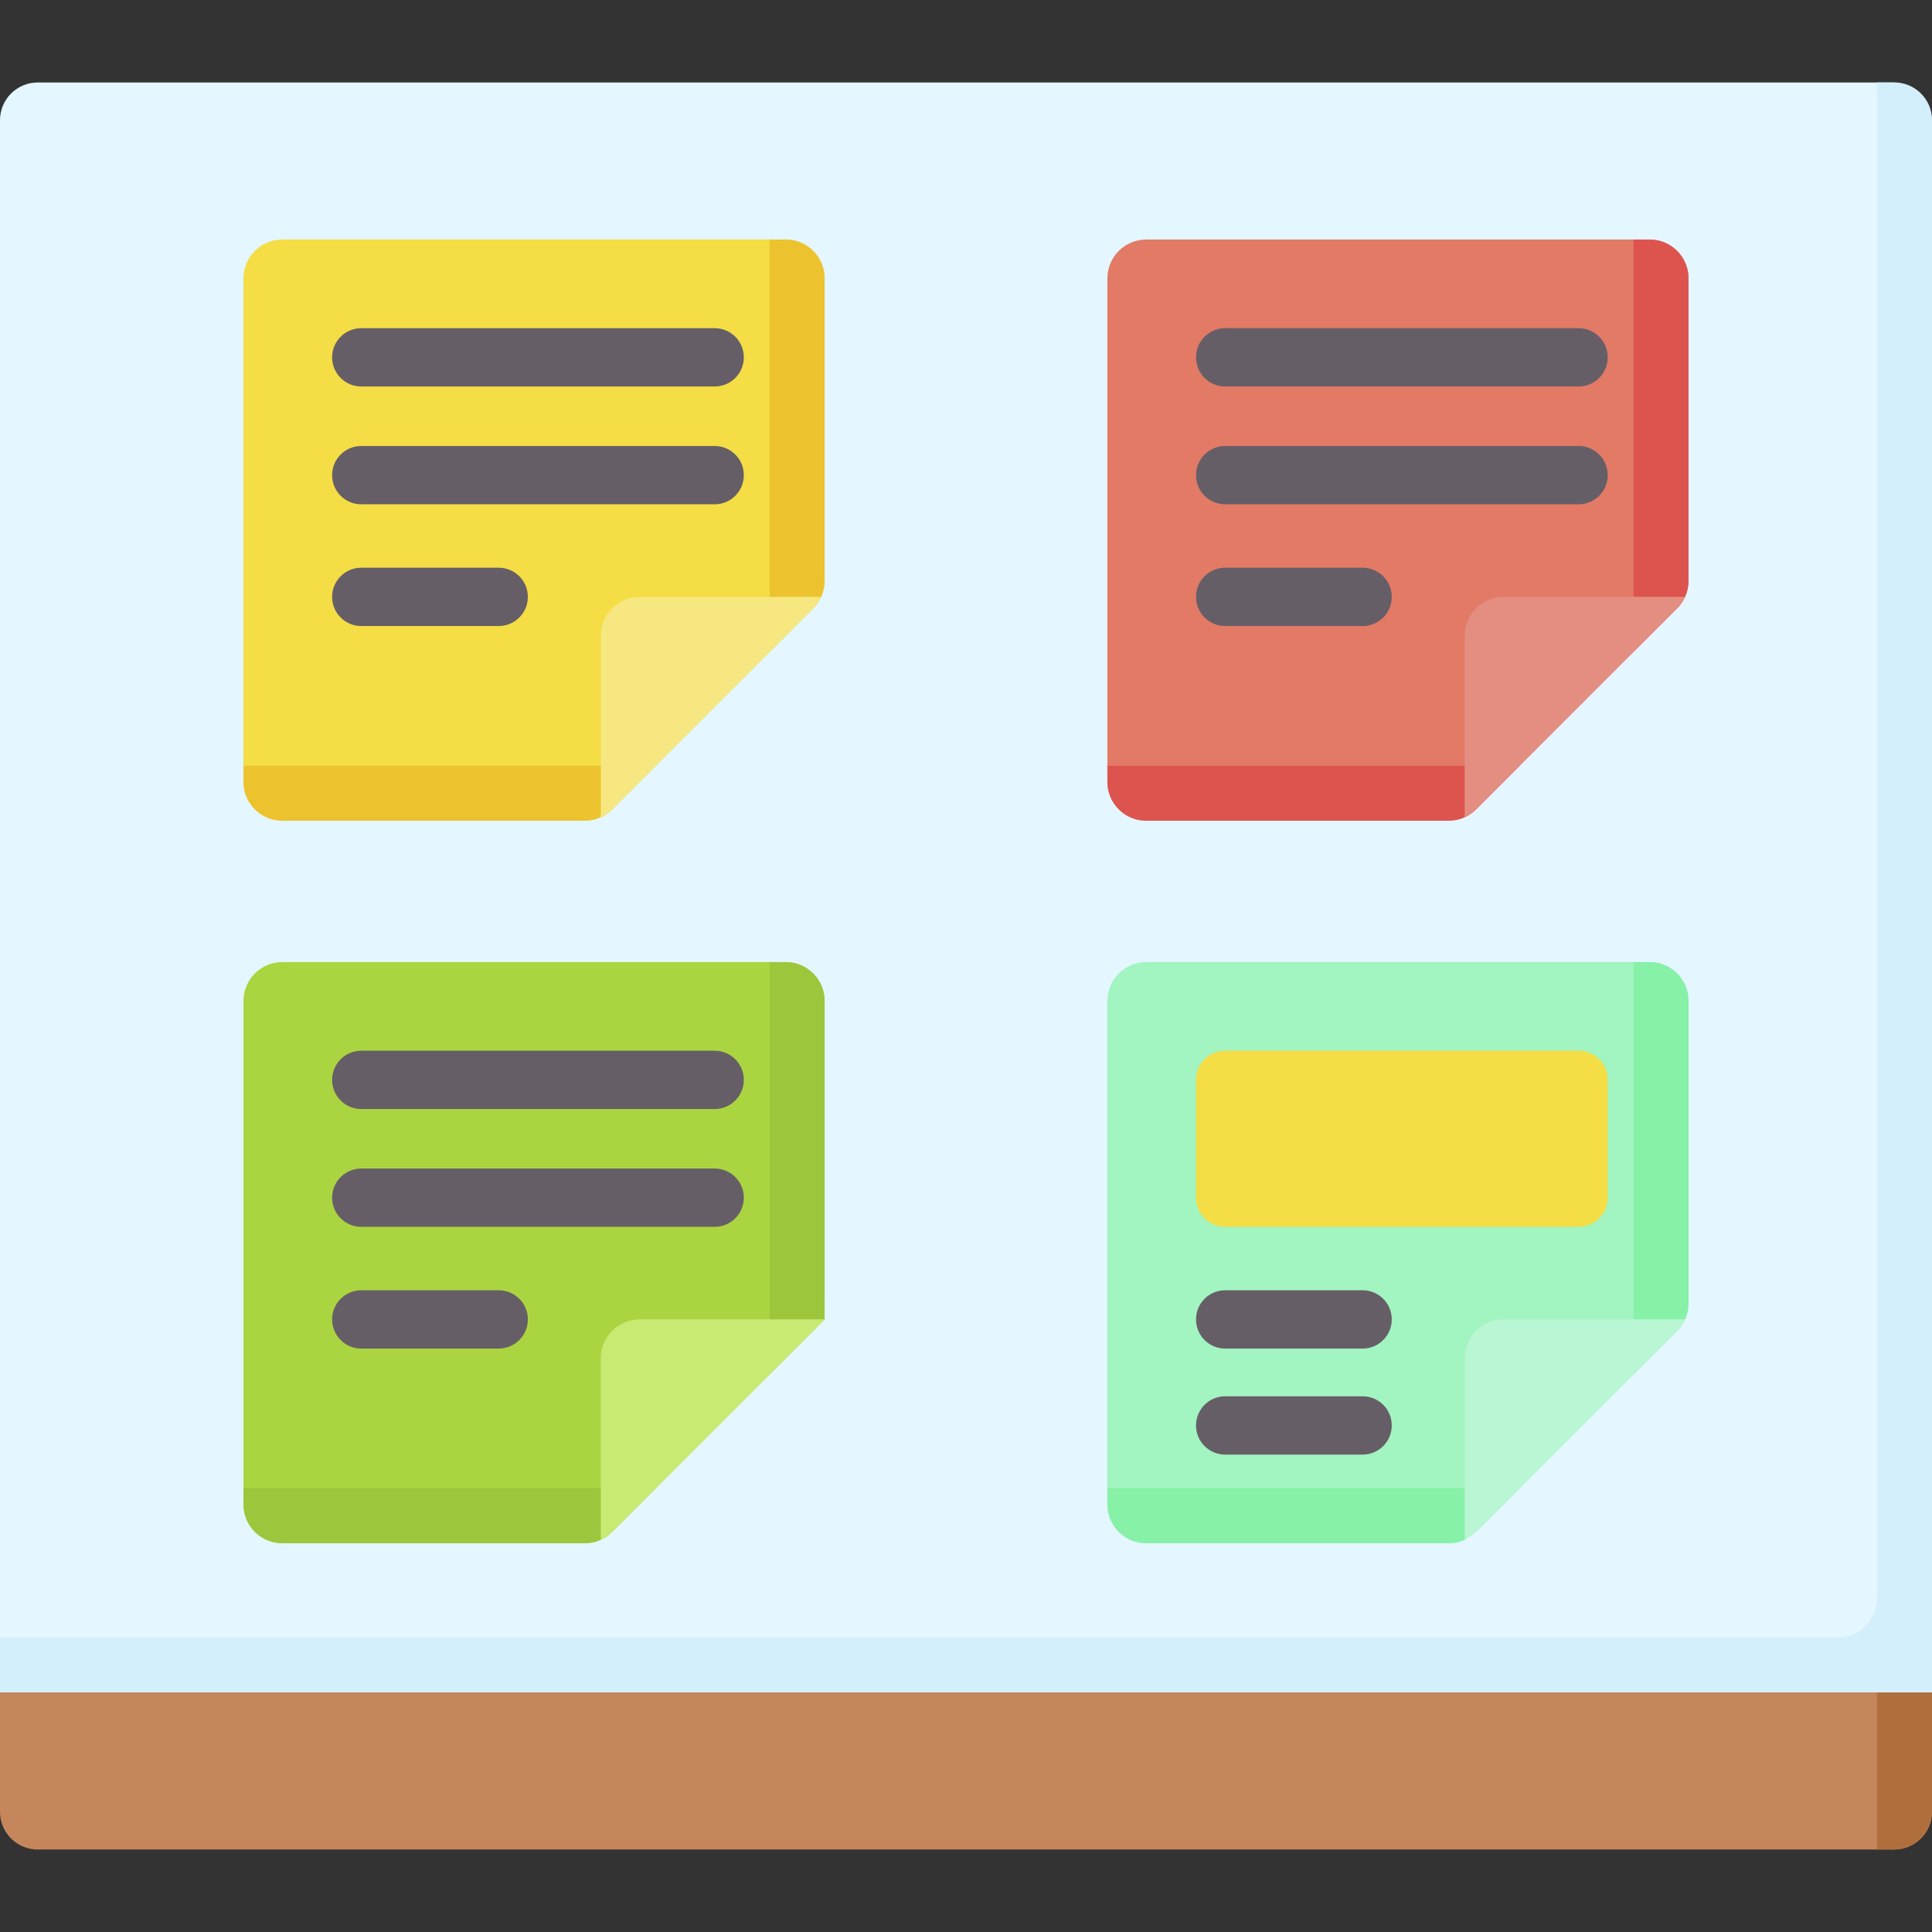 <svg id="Capa_1" enable-background="new 0 0 512 512" height="512" viewBox="0 0 512 512" width="512" xmlns="http://www.w3.org/2000/svg"><rect x="0" y="0" width="512" height="512" fill="#333333" stroke="none"/><path d="m512 448.52h-512v-416.666c0-5.523 4.477-10 10-10h492c5.523 0 10 4.477 10 10z" fill="#e4f6ff"/><path d="m497.431 21.854v401.691c0 5.747-4.659 10.407-10.407 10.407h-487.024v14.569h512v-416.366c0-5.69-4.612-10.302-10.302-10.302h-4.267z" fill="#d3effb"/><path d="m218.532 73.782v80.127c0 1.483-.319 2.936-.927 4.265-.464 1.04-1.113 1.998-1.906 2.833l-.175.185-53.291 53.291-.185.175c-.845.803-1.803 1.442-2.833 1.906-1.329.608-2.782.927-4.265.927h-80.128c-5.687 0-10.302-4.605-10.302-10.302v-133.407c0-5.687 4.615-10.302 10.302-10.302h133.408c5.697 0 10.302 4.615 10.302 10.302z" fill="#f4dd45"/><path d="m173.781 202.925-11.548 11.559-.185.175c-.845.803-1.803 1.442-2.833 1.906-1.329.608-2.782.927-4.265.927h-80.128c-5.687 0-10.302-4.605-10.302-10.302v-4.265z" fill="#ecc32e"/><path d="m218.532 73.782v80.127c0 1.483-.319 2.936-.927 4.265-.464 1.04-1.113 1.998-1.906 2.833l-.175.185-5.11 5.11-6.449 6.439v-109.261h4.265c5.697 0 10.302 4.615 10.302 10.302z" fill="#ecc32e"/><path d="m217.605 158.174c-.464 1.04-1.113 1.998-1.906 2.833l-.175.185-5.11 5.11-6.449 6.439v.01l-30.174 30.174h-.01l-11.548 11.559-.185.175c-.845.803-1.803 1.442-2.833 1.906v-48.089c0-5.69 4.612-10.302 10.302-10.302z" fill="#f6e781"/><path d="m447.48 73.782v80.127c0 1.483-.319 2.936-.927 4.265-.505 1.113-1.205 2.143-2.091 3.018l-53.466 53.467c-.835.803-1.793 1.432-2.833 1.906-1.329.608-2.781.927-4.265.927h-80.128c-5.697 0-10.302-4.605-10.302-10.302v-133.408c0-5.687 4.605-10.302 10.302-10.302h133.409c5.686 0 10.301 4.615 10.301 10.302z" fill="#e27a66"/><path d="m402.729 202.925-11.734 11.734c-.835.803-1.793 1.432-2.833 1.906-1.329.608-2.781.927-4.265.927h-80.127c-5.697 0-10.302-4.605-10.302-10.302v-4.265z" fill="#dd544f"/><path d="m447.48 73.782v80.127c0 1.483-.319 2.936-.927 4.265-.505 1.113-1.205 2.143-2.091 3.018l-11.548 11.548v-109.26h4.265c5.686 0 10.301 4.615 10.301 10.302z" fill="#dd544f"/><path d="m446.553 158.174c-.505 1.113-1.205 2.143-2.091 3.018l-53.466 53.467c-.835.803-1.793 1.432-2.833 1.906v-48.089c0-5.69 4.612-10.302 10.302-10.302z" fill="#e48e81"/><path d="m218.532 265.261v80.128c0 1.483-.319 2.936-.927 4.265-.464 1.03-1.113 1.988-1.906 2.833l-53.466 53.467c-.886.886-1.906 1.587-3.018 2.091-1.329.608-2.782.927-4.265.927h-80.128c-5.687 0-10.302-4.605-10.302-10.302v-133.409c0-5.687 4.615-10.302 10.302-10.302h133.408c5.697.001 10.302 4.616 10.302 10.302z" fill="#aad540"/><path d="m173.781 394.405-11.548 11.548c-.886.886-1.906 1.587-3.018 2.091-1.329.608-2.782.927-4.265.927h-80.128c-5.687 0-10.302-4.605-10.302-10.302v-4.265h109.261z" fill="#9dc63d"/><path d="m218.532 265.261v84.392l-14.567 14.567v-109.26h4.265c5.697 0 10.302 4.615 10.302 10.301z" fill="#9dc63d"/><path d="m218.532 349.654-56.299 56.3c-.886.886-1.906 1.587-3.018 2.091v-48.089c0-5.69 4.612-10.302 10.302-10.302z" fill="#c8ea73"/><path d="m447.48 265.261v80.128c0 1.483-.319 2.936-.927 4.265-.505 1.113-1.205 2.133-2.091 3.018l-53.281 53.281-3.018 2.091c-1.329.608-2.781.927-4.265.927h-80.128c-5.697 0-10.302-4.605-10.302-10.302v-133.408c0-5.687 4.605-10.302 10.302-10.302h133.409c5.686.001 10.301 4.616 10.301 10.302z" fill="#a2f4c1"/><path d="m402.729 394.405-11.548 11.548-3.018 2.091c-1.329.608-2.781.927-4.265.927h-80.128c-5.697 0-10.302-4.605-10.302-10.302v-4.265h109.261z" fill="#86f1a7"/><path d="m447.48 265.261v80.128c0 1.483-.319 2.936-.927 4.265-.505 1.113-1.205 2.133-2.091 3.018l-11.548 11.549v-109.261h4.265c5.686 0 10.301 4.615 10.301 10.301z" fill="#86f1a7"/><path d="m446.553 349.654c-.505 1.113-1.205 2.133-2.091 3.018l-53.281 53.281-3.018 2.091v-48.089c0-5.69 4.612-10.302 10.302-10.302h48.088z" fill="#b9f6d3"/><path d="m502 490.146h-492c-5.523 0-10-4.477-10-10v-31.626h512v31.626c0 5.523-4.477 10-10 10z" fill="#c6865c"/><path d="m497.431 448.52v20.813 20.813h4.267c5.69 0 10.302-4.612 10.302-10.302v-31.324z" fill="#b16e3d"/><g fill="#665e66"><path d="m189.398 102.425h-93.659c-4.268 0-7.726-3.459-7.726-7.726s3.459-7.726 7.726-7.726h93.659c4.268 0 7.726 3.459 7.726 7.726s-3.458 7.726-7.726 7.726z"/><path d="m189.398 133.645h-93.659c-4.268 0-7.726-3.459-7.726-7.726 0-4.268 3.459-7.726 7.726-7.726h93.659c4.268 0 7.726 3.459 7.726 7.726.001 4.267-3.458 7.726-7.726 7.726z"/><path d="m132.163 165.905h-36.424c-4.268 0-7.726-3.459-7.726-7.726 0-4.268 3.459-7.726 7.726-7.726h36.424c4.268 0 7.726 3.459 7.726 7.726 0 4.268-3.458 7.726-7.726 7.726z"/><path d="m418.341 102.425h-93.658c-4.268 0-7.726-3.459-7.726-7.726s3.459-7.726 7.726-7.726h93.658c4.268 0 7.726 3.459 7.726 7.726s-3.458 7.726-7.726 7.726z"/><path d="m418.341 133.645h-93.658c-4.268 0-7.726-3.459-7.726-7.726 0-4.268 3.459-7.726 7.726-7.726h93.658c4.268 0 7.726 3.459 7.726 7.726s-3.458 7.726-7.726 7.726z"/><path d="m361.106 165.905h-36.423c-4.268 0-7.726-3.459-7.726-7.726 0-4.268 3.459-7.726 7.726-7.726h36.423c4.268 0 7.726 3.459 7.726 7.726 0 4.268-3.459 7.726-7.726 7.726z"/><path d="m189.398 293.905h-93.659c-4.268 0-7.726-3.459-7.726-7.726s3.459-7.726 7.726-7.726h93.659c4.268 0 7.726 3.459 7.726 7.726s-3.458 7.726-7.726 7.726z"/><path d="m189.398 325.125h-93.659c-4.268 0-7.726-3.459-7.726-7.726s3.459-7.726 7.726-7.726h93.659c4.268 0 7.726 3.459 7.726 7.726s-3.458 7.726-7.726 7.726z"/><path d="m132.163 357.385h-36.424c-4.268 0-7.726-3.459-7.726-7.726s3.459-7.726 7.726-7.726h36.424c4.268 0 7.726 3.459 7.726 7.726s-3.458 7.726-7.726 7.726z"/></g><path d="m418.341 278.453h-93.658c-4.268 0-7.726 3.459-7.726 7.726v31.219c0 4.268 3.459 7.726 7.726 7.726h93.658c4.268 0 7.726-3.459 7.726-7.726v-31.219c0-4.268-3.458-7.726-7.726-7.726z" fill="#f4dd45"/><path d="m361.106 357.385h-36.423c-4.268 0-7.726-3.459-7.726-7.726s3.459-7.726 7.726-7.726h36.423c4.268 0 7.726 3.459 7.726 7.726s-3.459 7.726-7.726 7.726z" fill="#665e66"/><path d="m361.106 385.483h-36.423c-4.268 0-7.726-3.459-7.726-7.726s3.459-7.726 7.726-7.726h36.423c4.268 0 7.726 3.459 7.726 7.726s-3.459 7.726-7.726 7.726z" fill="#665e66"/></svg>